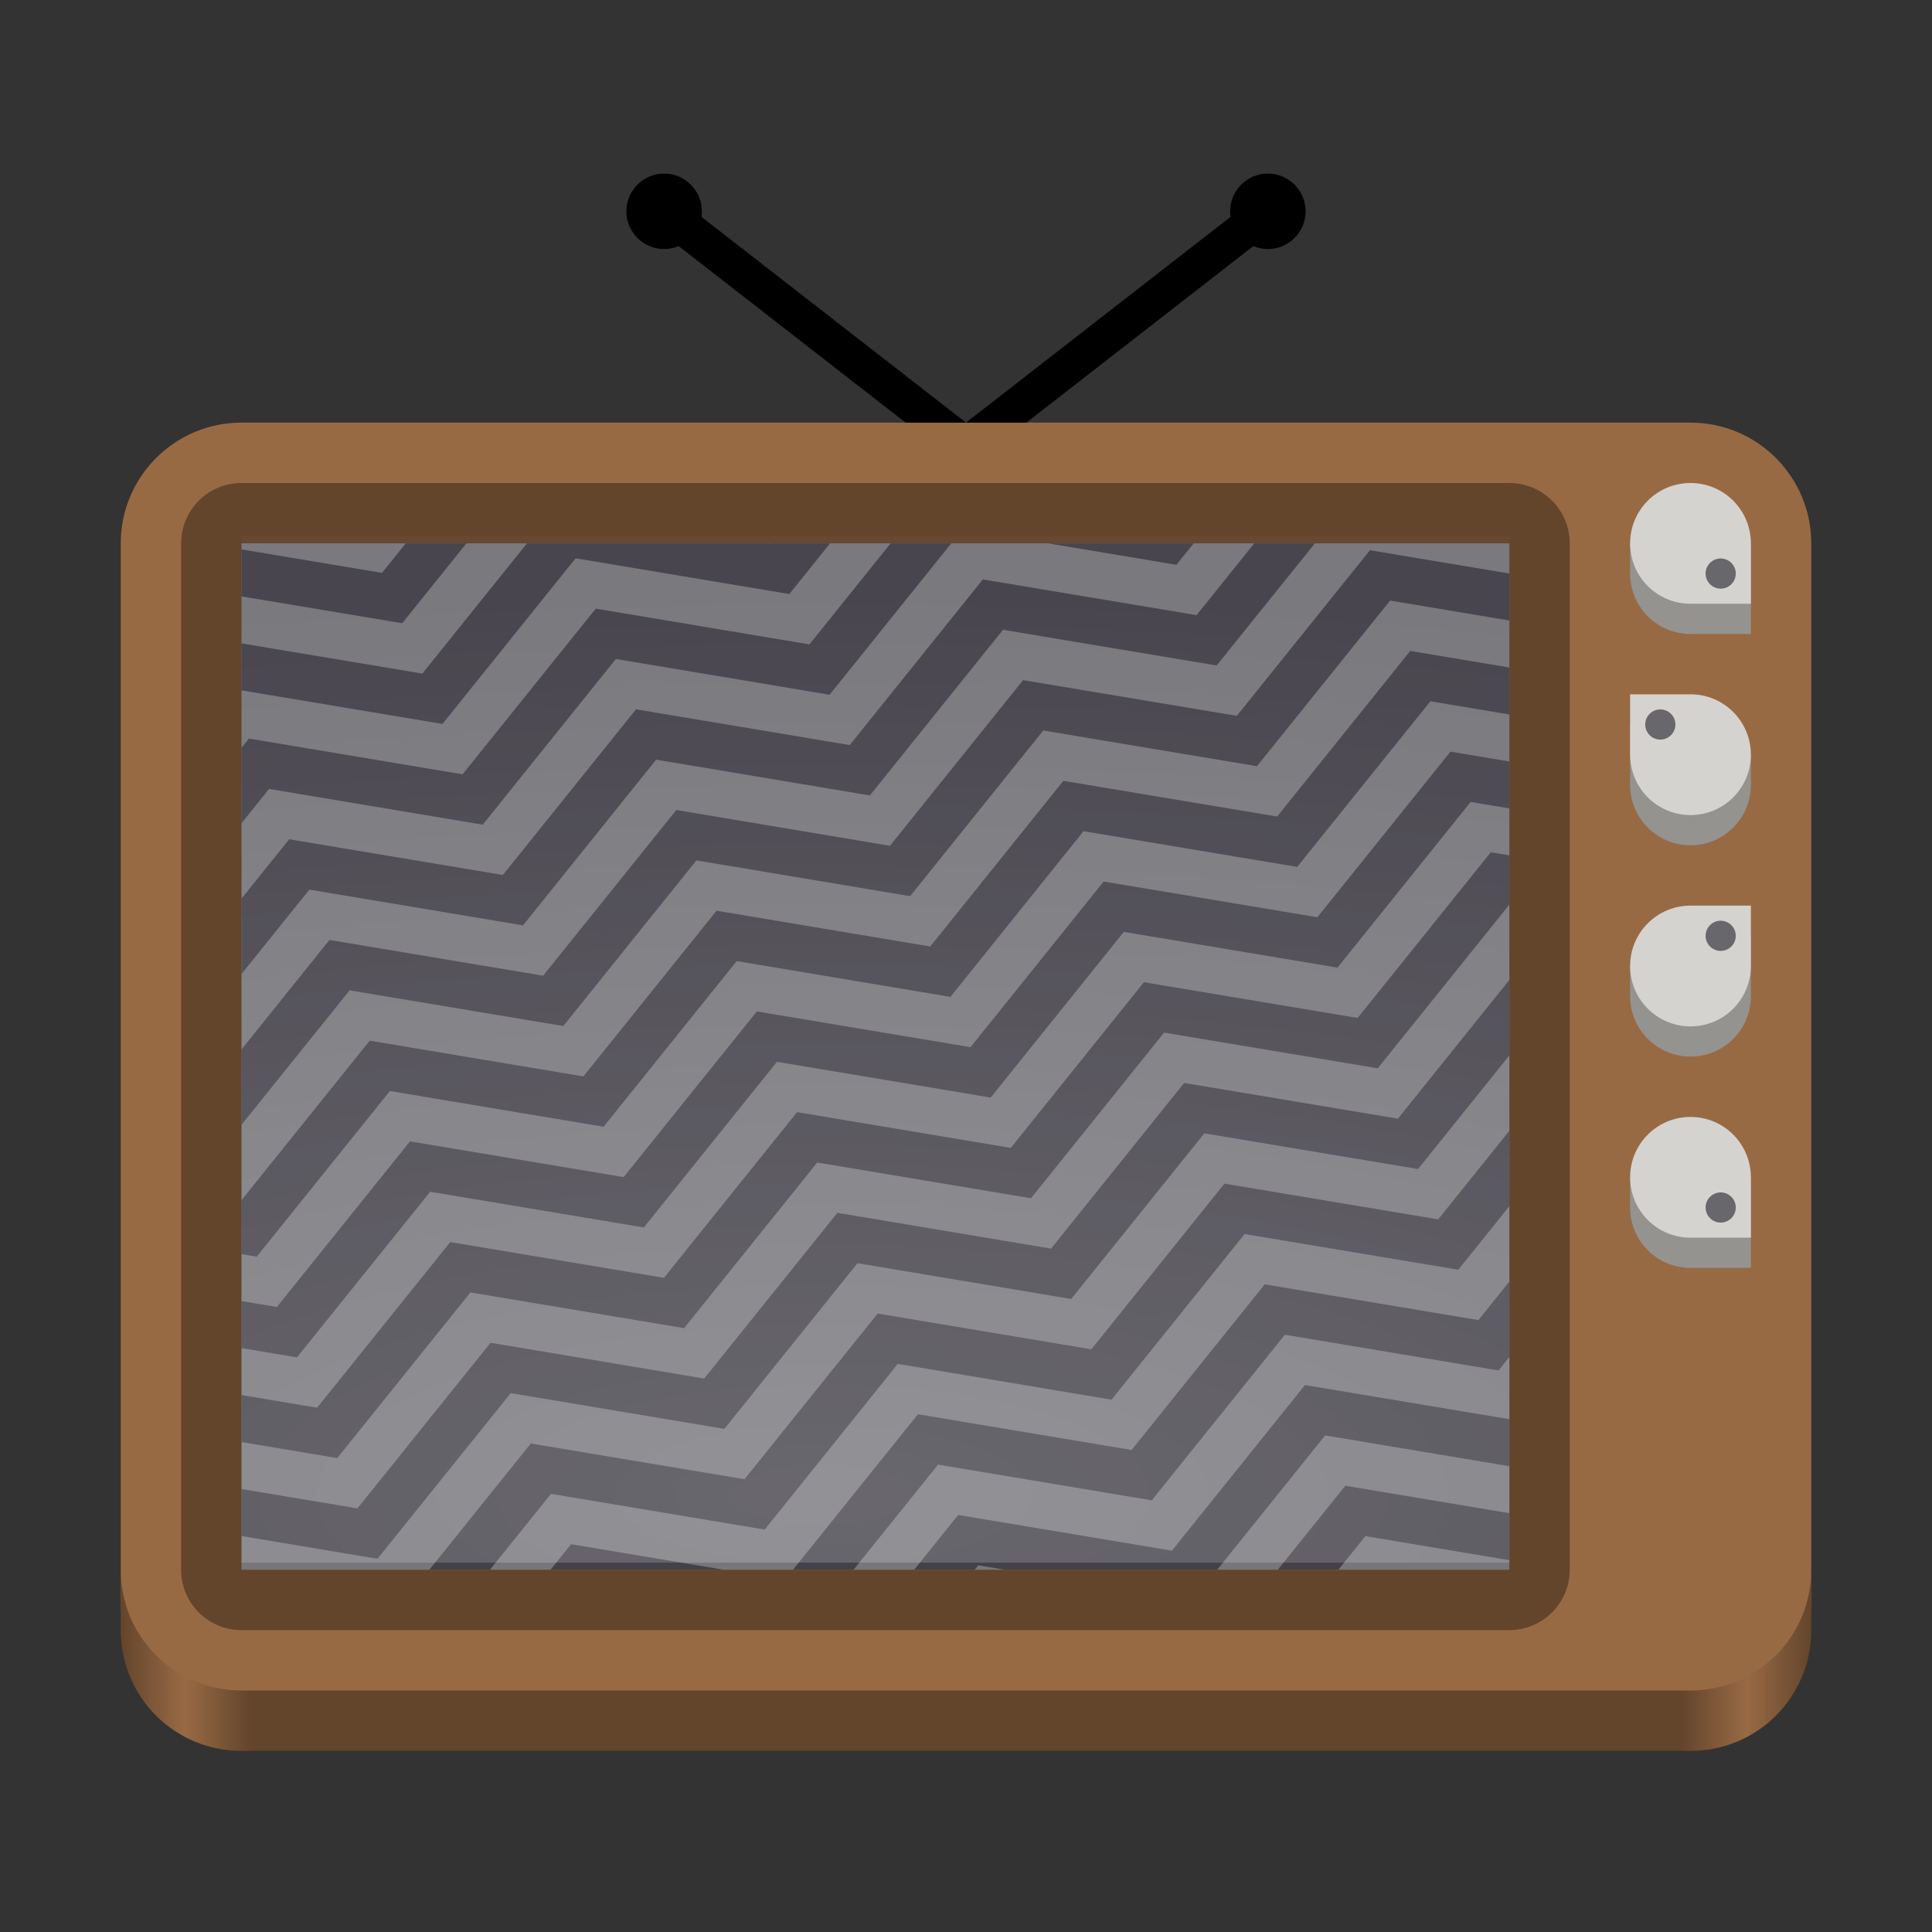 <?xml version="1.0" encoding="UTF-8"?>
<svg height="128px" viewBox="0 0 128 128" width="128px" xmlns="http://www.w3.org/2000/svg" xmlns:xlink="http://www.w3.org/1999/xlink">
    <rect x="0" y="0" width="128" height="128" fill="#333333" stroke="none"/>
    <linearGradient id="a" gradientUnits="userSpaceOnUse" x1="8" x2="120" y1="104" y2="104">
        <stop offset="0" stop-color="#63452c"/>
        <stop offset="0.038" stop-color="#986a44"/>
        <stop offset="0.077" stop-color="#63452c"/>
        <stop offset="0.923" stop-color="#63452c"/>
        <stop offset="0.962" stop-color="#986a44"/>
        <stop offset="1" stop-color="#63452c"/>
    </linearGradient>
    <clipPath id="b">
        <path d="m 16 36 h 84 v 30 h -84 z m 0 0"/>
    </clipPath>
    <clipPath id="c">
        <path d="m 16 36 h 84 v 23 h -84 z m 0 0"/>
    </clipPath>
    <clipPath id="d">
        <path d="m 16 36 h 84 v 36 h -84 z m 0 0"/>
    </clipPath>
    <clipPath id="e">
        <path d="m 16 36 h 84 v 43 h -84 z m 0 0"/>
    </clipPath>
    <clipPath id="f">
        <path d="m 16 36 h 84 v 50 h -84 z m 0 0"/>
    </clipPath>
    <clipPath id="g">
        <path d="m 16 36 h 84 v 56 h -84 z m 0 0"/>
    </clipPath>
    <clipPath id="h">
        <path d="m 16 41 h 84 v 58 h -84 z m 0 0"/>
    </clipPath>
    <clipPath id="i">
        <path d="m 16 47 h 84 v 57 h -84 z m 0 0"/>
    </clipPath>
    <clipPath id="j">
        <path d="m 16 54 h 84 v 50 h -84 z m 0 0"/>
    </clipPath>
    <clipPath id="k">
        <path d="m 16 61 h 84 v 43 h -84 z m 0 0"/>
    </clipPath>
    <clipPath id="l">
        <path d="m 16 67 h 84 v 37 h -84 z m 0 0"/>
    </clipPath>
    <clipPath id="m">
        <path d="m 16 74 h 84 v 30 h -84 z m 0 0"/>
    </clipPath>
    <clipPath id="n">
        <path d="m 16 81 h 84 v 23 h -84 z m 0 0"/>
    </clipPath>
    <filter id="o" height="100%" width="100%" x="0%" y="0%">
        <feColorMatrix in="SourceGraphic" type="matrix" values="0 0 0 0 1 0 0 0 0 1 0 0 0 0 1 0 0 0 1 0"/>
    </filter>
    <mask id="p">
        <g filter="url(#o)">
            <rect fill-opacity="0.2" height="128" width="128"/>
        </g>
    </mask>
    <radialGradient id="q" cx="64" cy="194.19" gradientTransform="matrix(-4.136 -0 -0 1.391 327.227 -155.106)" gradientUnits="userSpaceOnUse" r="44">
        <stop offset="0" stop-color="#ffffff"/>
        <stop offset="1" stop-color="#ffffff" stop-opacity="0.094"/>
    </radialGradient>
    <clipPath id="r">
        <rect height="152" width="192"/>
    </clipPath>
    <path d="m 16 28 h 96 c 4.418 0 8 3.582 8 8 v 70 c 0 4.418 -3.582 8 -8 8 h -96 c -4.418 0 -8 -3.582 -8 -8 v -70 c 0 -4.418 3.582 -8 8 -8 z m 0 0" fill="#986a44"/>
    <path d="m 16 32 h 84 c 2.211 0 4 1.789 4 4 v 68 c 0 2.211 -1.789 4 -4 4 h -84 c -2.211 0 -4 -1.789 -4 -4 v -68 c 0 -2.211 1.789 -4 4 -4 z m 0 0" fill="#63452c"/>
    <path d="m 8 104 v 4 c 0 4.434 3.566 8 8 8 h 96 c 4.434 0 8 -3.566 8 -8 v -4 c 0 4.434 -3.566 8 -8 8 h -96 c -4.434 0 -8 -3.566 -8 -8 z m 0 0" fill="url(#a)"/>
    <path d="m 16 104 h 84 v -68 h -84 z m 0 0" fill="#77767b"/>
    <path d="m 116 62 v 4 c 0 2.211 -1.789 4 -4 4 s -4 -1.789 -4 -4 v -2 l 4 -2 z m 0 0" fill="#949390"/>
    <path d="m 116 78 v 6 h -4 c -2.215 0 -4 -1.785 -4 -4 v -2 z m 0 0" fill="#949390"/>
    <path d="m 116 82 v -4 c 0 -2.211 -1.789 -4 -4 -4 s -4 1.789 -4 4 s 1.789 4 4 4 z m 0 0" fill="#d5d3cf"/>
    <path d="m 113 80 c 0 0.551 0.449 1 1 1 s 1 -0.449 1 -1 s -0.449 -1 -1 -1 s -1 0.449 -1 1 z m 0 0" fill="#68676b"/>
    <path d="m 116 60 v 4 c 0 2.211 -1.789 4 -4 4 s -4 -1.789 -4 -4 s 1.789 -4 4 -4 z m 0 0" fill="#d5d3cf"/>
    <path d="m 113 62 c 0 -0.551 0.449 -1 1 -1 s 1 0.449 1 1 s -0.449 1 -1 1 s -1 -0.449 -1 -1 z m 0 0" fill="#68676b"/>
    <path d="m 108 48 v 4 c 0 2.211 1.789 4 4 4 s 4 -1.789 4 -4 v -2 l -4 -2 z m 0 0" fill="#949390"/>
    <path d="m 108 46 v 4 c 0 2.211 1.789 4 4 4 s 4 -1.789 4 -4 s -1.789 -4 -4 -4 z m 0 0" fill="#d5d3cf"/>
    <path d="m 111 48 c 0 -0.551 -0.449 -1 -1 -1 s -1 0.449 -1 1 s 0.449 1 1 1 s 1 -0.449 1 -1 z m 0 0" fill="#68676b"/>
    <path d="m 116 36 v 6 h -4 c -2.215 0 -4 -1.785 -4 -4 v -2 z m 0 0" fill="#949390"/>
    <path d="m 116 40 v -4 c 0 -2.211 -1.789 -4 -4 -4 s -4 1.789 -4 4 s 1.789 4 4 4 z m 0 0" fill="#d5d3cf"/>
    <path d="m 113 38 c 0 0.551 0.449 1 1 1 s 1 -0.449 1 -1 s -0.449 -1 -1 -1 s -1 0.449 -1 1 z m 0 0" fill="#68676b"/>
    <g clip-path="url(#b)">
        <path d="m -16.641 65.18 l 8.82 -10.977 l 14.156 2.371 l 8.824 -10.977 l 14.156 2.367 l 8.82 -10.977 l 14.16 2.371 l 8.82 -10.977 l 14.156 2.367 l 8.82 -10.973 l 14.16 2.367 l 8.82 -10.977 l 14.156 2.367 l -1.332 -3.336 l -14.156 -2.367 l -8.824 10.977 l -14.156 -2.367 l -8.82 10.973 l -14.16 -2.367 l -8.82 10.977 l -14.156 -2.371 l -8.824 10.977 l -14.156 -2.367 l -8.82 10.977 l -14.16 -2.371 l -8.82 10.977 z m 0 0" fill="#44414a"/>
    </g>
    <g clip-path="url(#c)">
        <path d="m -19.309 58.508 l 8.82 -10.977 l 14.156 2.371 l 8.82 -10.977 l 14.16 2.367 l 8.82 -10.973 l 14.156 2.367 l 8.824 -10.977 l 14.156 2.367 l 8.82 -10.973 l 14.16 2.367 l 8.82 -10.977 l 14.156 2.371 l -1.332 -3.336 l -14.156 -2.371 l -8.824 10.977 l -14.156 -2.367 l -8.82 10.973 l -14.16 -2.367 l -8.82 10.977 l -14.156 -2.367 l -8.824 10.973 l -14.156 -2.367 l -8.82 10.977 l -14.16 -2.371 l -8.82 10.977 z m 0 0" fill="#44414a"/>
    </g>
    <g clip-path="url(#d)">
        <path d="m -13.973 71.852 l 8.82 -10.977 l 14.156 2.371 l 8.824 -10.977 l 14.156 2.367 l 8.82 -10.977 l 14.16 2.371 l 8.82 -10.977 l 14.156 2.367 l 8.82 -10.973 l 14.16 2.367 l 8.82 -10.977 l 14.156 2.367 l -1.332 -3.336 l -14.156 -2.367 l -8.824 10.977 l -14.156 -2.367 l -8.82 10.973 l -14.16 -2.367 l -8.82 10.977 l -14.156 -2.371 l -8.824 10.977 l -14.156 -2.367 l -8.82 10.977 l -14.16 -2.371 l -8.82 10.977 z m 0 0" fill="#44414a"/>
    </g>
    <g clip-path="url(#e)">
        <path d="m -11.305 78.523 l 8.82 -10.977 l 14.156 2.371 l 8.824 -10.977 l 14.156 2.367 l 8.82 -10.977 l 14.16 2.371 l 8.82 -10.977 l 14.156 2.367 l 8.824 -10.973 l 14.156 2.367 l 8.82 -10.977 l 14.156 2.367 l -1.332 -3.336 l -14.156 -2.367 l -8.824 10.977 l -14.156 -2.367 l -8.82 10.973 l -14.16 -2.367 l -8.82 10.977 l -14.156 -2.371 l -8.824 10.977 l -14.156 -2.367 l -8.82 10.977 l -14.16 -2.371 l -8.82 10.977 z m 0 0" fill="#44414a"/>
    </g>
    <g clip-path="url(#f)">
        <path d="m -8.637 85.195 l 8.82 -10.977 l 14.156 2.367 l 8.824 -10.973 l 14.156 2.367 l 8.82 -10.977 l 14.16 2.371 l 8.82 -10.977 l 14.156 2.367 l 8.824 -10.973 l 14.156 2.367 l 8.82 -10.977 l 14.16 2.367 l -1.336 -3.336 l -14.156 -2.367 l -8.824 10.977 l -14.156 -2.367 l -8.82 10.973 l -14.16 -2.367 l -8.82 10.977 l -14.156 -2.371 l -8.824 10.977 l -14.156 -2.367 l -8.82 10.977 l -14.16 -2.371 l -8.82 10.977 z m 0 0" fill="#44414a"/>
    </g>
    <g clip-path="url(#g)">
        <path d="m -5.969 91.867 l 8.82 -10.977 l 14.156 2.367 l 8.824 -10.973 l 14.156 2.367 l 8.82 -10.977 l 14.16 2.371 l 8.82 -10.977 l 14.156 2.367 l 8.824 -10.973 l 14.156 2.367 l 8.82 -10.977 l 14.16 2.367 l -1.336 -3.336 l -14.156 -2.367 l -8.824 10.977 l -14.156 -2.367 l -8.82 10.973 l -14.16 -2.367 l -8.82 10.977 l -14.156 -2.371 l -8.824 10.977 l -14.156 -2.367 l -8.82 10.973 l -14.16 -2.367 l -8.82 10.977 z m 0 0" fill="#44414a"/>
    </g>
    <g clip-path="url(#h)">
        <path d="m -3.301 98.539 l 8.82 -10.977 l 14.156 2.367 l 8.824 -10.973 l 14.156 2.367 l 8.82 -10.977 l 14.16 2.371 l 8.82 -10.977 l 14.156 2.367 l 8.824 -10.977 l 14.156 2.371 l 8.82 -10.977 l 14.16 2.367 l -1.336 -3.336 l -14.156 -2.367 l -8.824 10.977 l -14.156 -2.367 l -8.82 10.973 l -14.16 -2.367 l -8.82 10.977 l -14.156 -2.371 l -8.824 10.977 l -14.156 -2.367 l -8.82 10.973 l -14.16 -2.367 l -8.82 10.977 z m 0 0" fill="#44414a"/>
    </g>
    <g clip-path="url(#i)">
        <path d="m -0.633 105.211 l 8.82 -10.977 l 14.156 2.367 l 8.824 -10.973 l 14.156 2.367 l 8.82 -10.977 l 14.16 2.371 l 8.82 -10.977 l 14.156 2.367 l 8.824 -10.977 l 14.156 2.371 l 8.82 -10.977 l 14.16 2.367 l -1.336 -3.336 l -14.156 -2.367 l -8.824 10.977 l -14.156 -2.371 l -8.82 10.977 l -14.16 -2.367 l -8.82 10.977 l -14.156 -2.371 l -8.824 10.977 l -14.156 -2.367 l -8.82 10.973 l -14.16 -2.367 l -8.82 10.977 z m 0 0" fill="#44414a"/>
    </g>
    <g clip-path="url(#j)">
        <path d="m 2.035 111.883 l 8.82 -10.977 l 14.156 2.367 l 8.824 -10.973 l 14.156 2.367 l 8.82 -10.977 l 14.16 2.371 l 8.82 -10.977 l 14.156 2.367 l 8.824 -10.977 l 14.156 2.371 l 8.82 -10.977 l 14.16 2.367 l -1.336 -3.336 l -14.156 -2.367 l -8.824 10.977 l -14.156 -2.371 l -8.82 10.977 l -14.16 -2.367 l -8.82 10.977 l -14.156 -2.371 l -8.824 10.977 l -14.156 -2.367 l -8.82 10.973 l -14.16 -2.367 l -8.82 10.977 z m 0 0" fill="#44414a"/>
    </g>
    <g clip-path="url(#k)">
        <path d="m 4.703 118.555 l 8.82 -10.977 l 14.156 2.367 l 8.824 -10.973 l 14.156 2.367 l 8.82 -10.977 l 14.16 2.371 l 8.82 -10.977 l 14.156 2.367 l 8.824 -10.977 l 14.156 2.371 l 8.82 -10.977 l 14.16 2.367 l -1.336 -3.336 l -14.156 -2.367 l -8.824 10.977 l -14.156 -2.371 l -8.82 10.977 l -14.16 -2.367 l -8.82 10.977 l -14.156 -2.371 l -8.82 10.977 l -14.16 -2.367 l -8.82 10.973 l -14.156 -2.367 l -8.824 10.977 z m 0 0" fill="#44414a"/>
    </g>
    <g clip-path="url(#l)">
        <path d="m 7.371 125.227 l 8.82 -10.977 l 14.156 2.367 l 8.824 -10.973 l 14.156 2.367 l 8.82 -10.977 l 14.16 2.367 l 8.82 -10.973 l 14.156 2.367 l 8.824 -10.977 l 14.156 2.371 l 8.82 -10.977 l 14.16 2.367 l -1.336 -3.336 l -14.156 -2.367 l -8.824 10.977 l -14.156 -2.371 l -8.82 10.977 l -14.16 -2.367 l -8.82 10.973 l -14.156 -2.367 l -8.82 10.977 l -14.16 -2.367 l -8.82 10.973 l -14.156 -2.367 l -8.824 10.977 z m 0 0" fill="#44414a"/>
    </g>
    <g clip-path="url(#m)">
        <path d="m 10.039 131.898 l 8.82 -10.977 l 14.156 2.367 l 8.824 -10.973 l 14.156 2.367 l 8.82 -10.977 l 14.16 2.367 l 8.82 -10.973 l 14.156 2.367 l 8.824 -10.977 l 14.156 2.371 l 8.82 -10.977 l 14.16 2.367 l -1.336 -3.336 l -14.156 -2.367 l -8.824 10.977 l -14.156 -2.371 l -8.82 10.977 l -14.16 -2.367 l -8.82 10.973 l -14.156 -2.367 l -8.82 10.977 l -14.16 -2.367 l -8.82 10.973 l -14.156 -2.367 l -8.824 10.977 z m 0 0" fill="#44414a"/>
    </g>
    <g clip-path="url(#n)">
        <path d="m 12.707 138.57 l 8.82 -10.977 l 14.156 2.367 l 8.824 -10.973 l 14.156 2.367 l 8.82 -10.977 l 14.16 2.367 l 8.82 -10.973 l 14.156 2.367 l 8.824 -10.977 l 14.156 2.371 l 8.82 -10.977 l 14.16 2.367 l -1.336 -3.336 l -14.156 -2.367 l -8.82 10.977 l -14.16 -2.371 l -8.82 10.977 l -14.156 -2.367 l -8.824 10.973 l -14.156 -2.367 l -8.82 10.977 l -14.16 -2.367 l -8.82 10.973 l -14.156 -2.367 l -8.824 10.977 z m 0 0" fill="#44414a"/>
    </g>
    <g clip-path="url(#r)" mask="url(#p)" transform="matrix(1 0 0 1 -8 -16)">
        <path d="m 24 119.527 h 84 v -68 h -84 z m 0 0" fill="url(#q)"/>
    </g>
    <path d="m 60 28 l -18 -14 h 4 l 18 14 z m 0 0"/>
    <path d="m 46.5 14 c 0 1.379 -1.121 2.5 -2.5 2.5 s -2.5 -1.121 -2.5 -2.5 s 1.121 -2.5 2.5 -2.5 s 2.5 1.121 2.5 2.5 z m 0 0"/>
    <path d="m 68 28 l 18 -14 h -4 l -18 14 z m 0 0"/>
    <path d="m 81.5 14 c 0 1.379 1.121 2.5 2.5 2.5 s 2.5 -1.121 2.5 -2.5 s -1.121 -2.5 -2.5 -2.5 s -2.5 1.121 -2.5 2.5 z m 0 0"/>
</svg>

